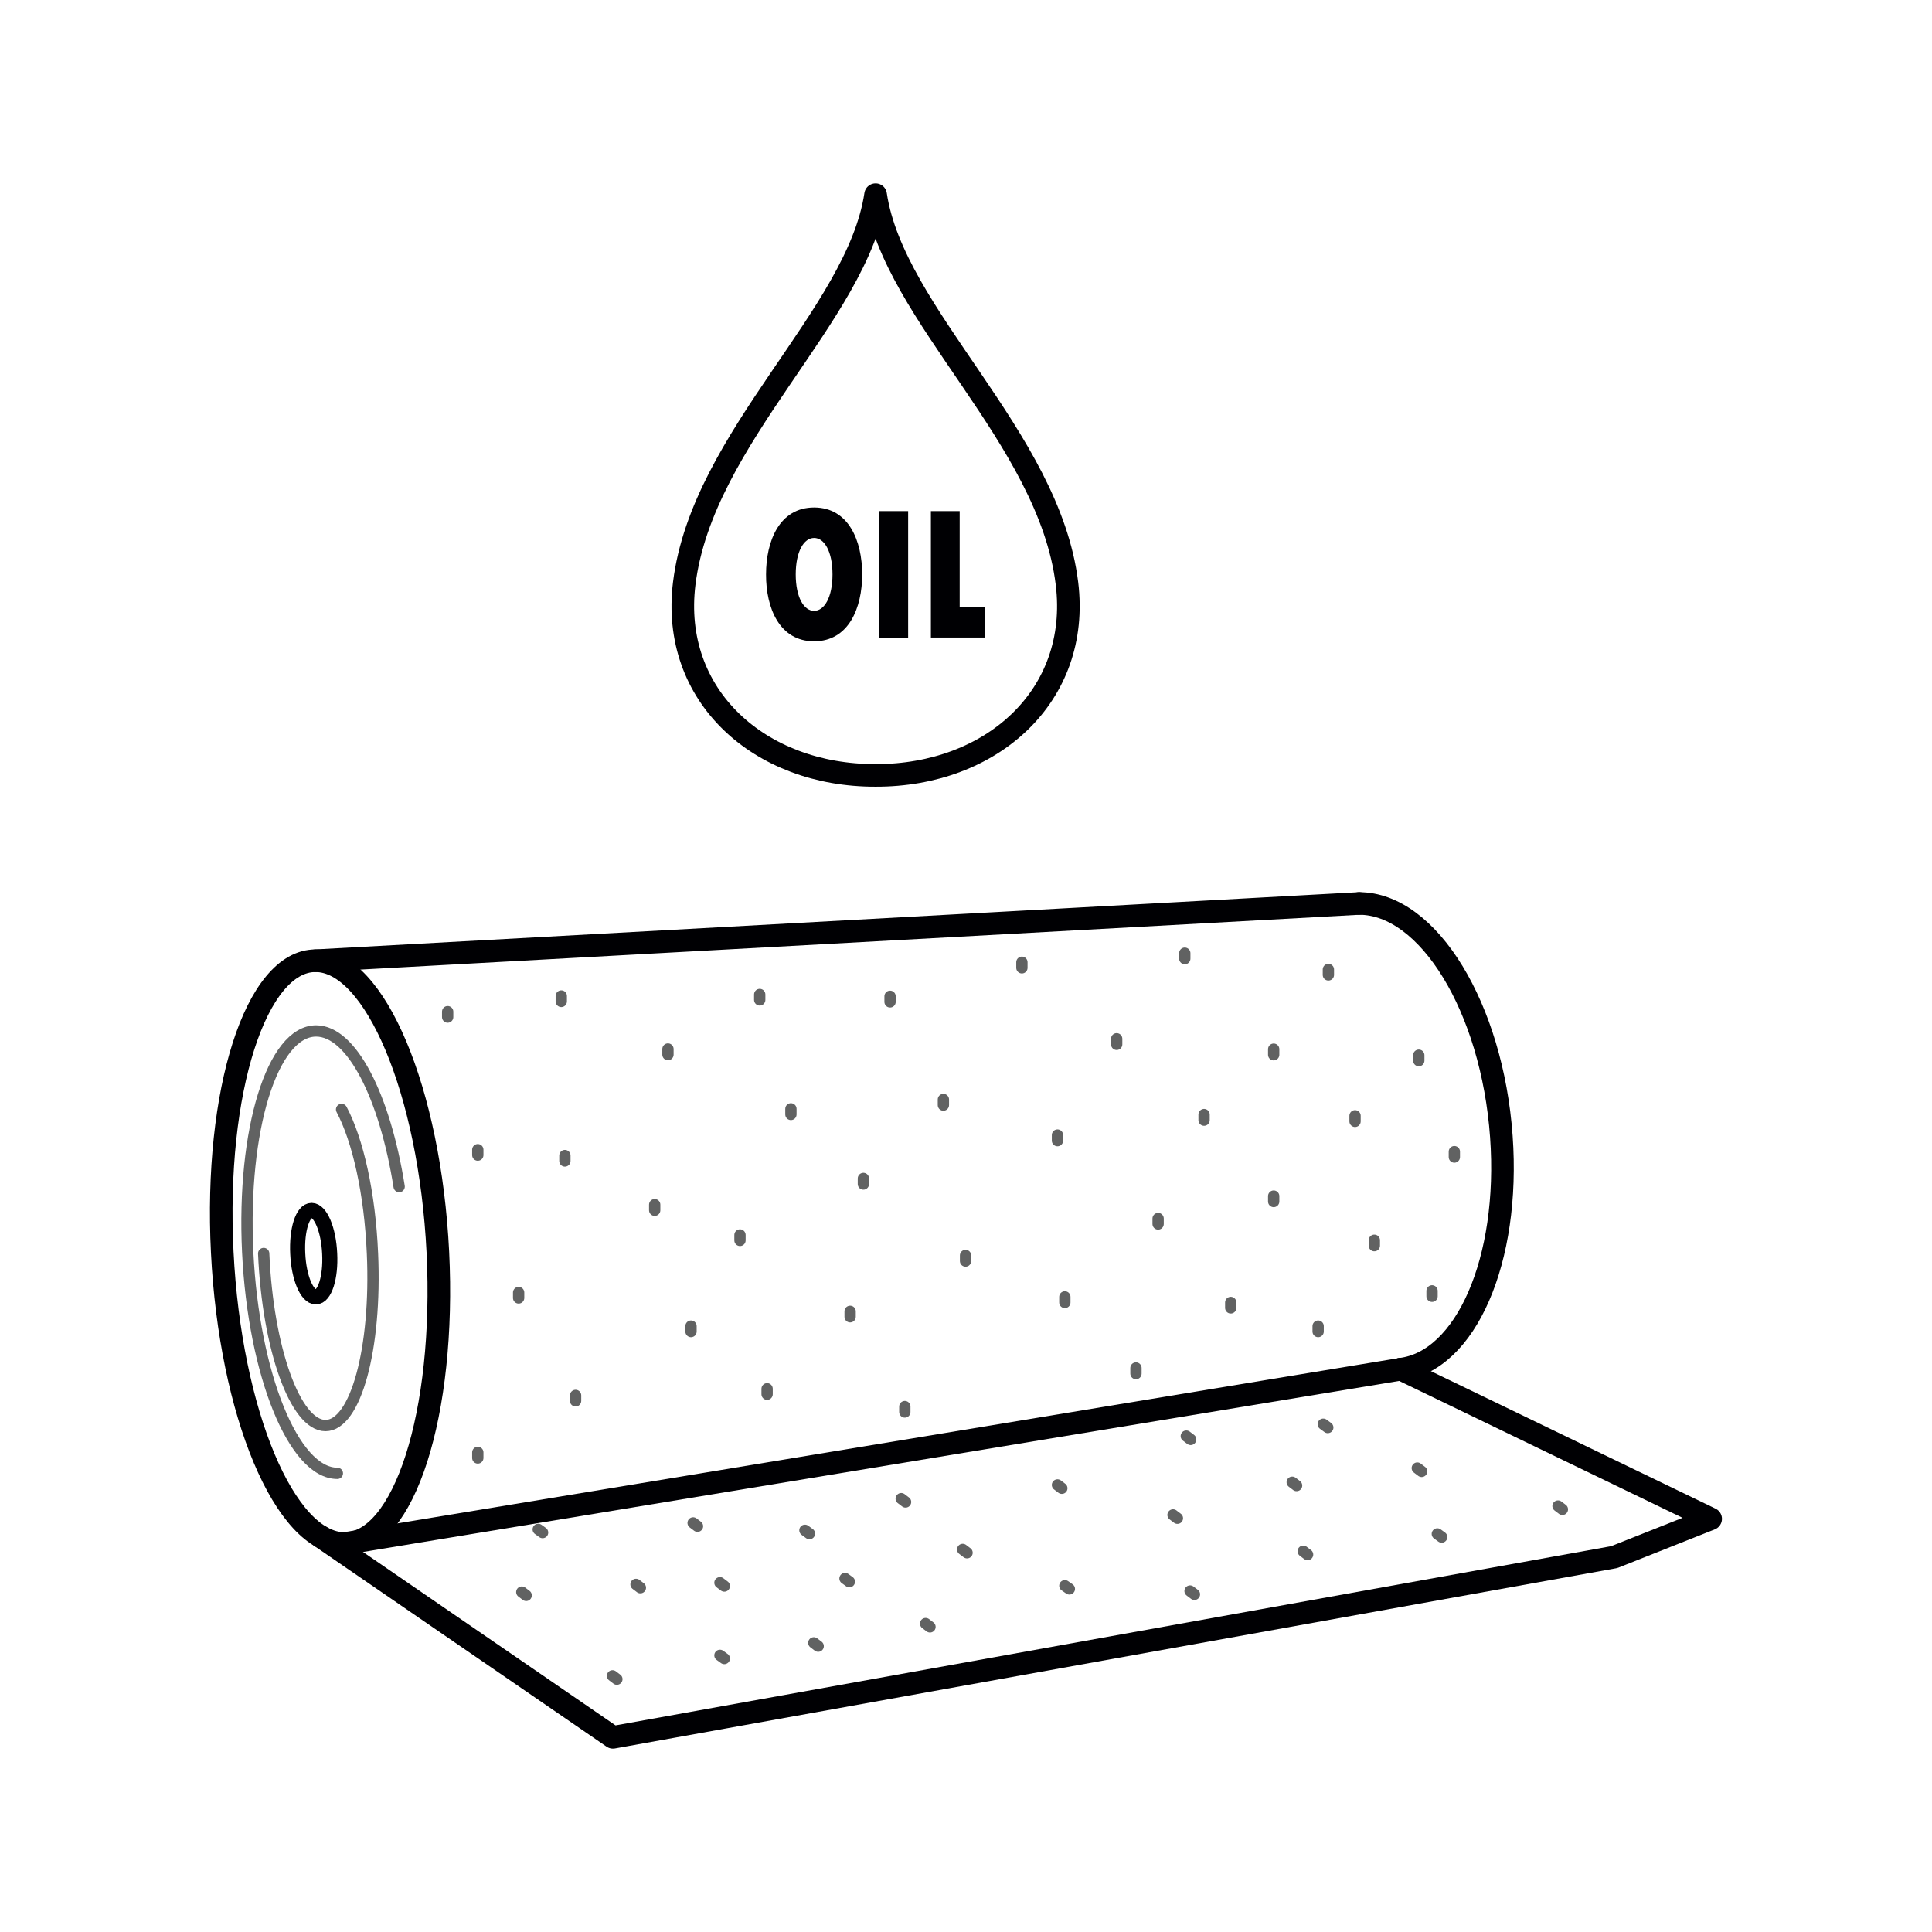 <?xml version="1.0" encoding="utf-8"?>
<!-- Generator: Adobe Illustrator 23.0.1, SVG Export Plug-In . SVG Version: 6.00 Build 0)  -->
<svg version="1.1" id="Слой_1" xmlns="http://www.w3.org/2000/svg" xmlns:xlink="http://www.w3.org/1999/xlink" x="0px" y="0px"
	 viewBox="0 0 128.22 128.22" style="enable-background:new 0 0 128.22 128.22;" xml:space="preserve">
<style type="text/css">
	
		.st0{fill-rule:evenodd;clip-rule:evenodd;fill:none;stroke:#000003;stroke-width:1.5;stroke-linecap:round;stroke-linejoin:round;stroke-miterlimit:22.926;}
	
		.st1{fill-rule:evenodd;clip-rule:evenodd;fill:none;stroke:#000003;stroke-width:1;stroke-linecap:round;stroke-linejoin:round;stroke-miterlimit:22.926;}
	
		.st2{fill-rule:evenodd;clip-rule:evenodd;fill:none;stroke:#616262;stroke-width:0.75;stroke-linecap:round;stroke-linejoin:round;stroke-miterlimit:22.926;}
	.st3{fill-rule:evenodd;clip-rule:evenodd;fill:#000003;}
</style>
<g>
	<path class="st0" d="M20.94,63.76c3.95,0,7.59,8.66,8.12,19.34c0.53,10.68-2.24,19.34-6.19,19.34c-3.95,0-7.59-8.66-8.12-19.34
		C14.21,72.42,16.99,63.76,20.94,63.76z"/>
	<path class="st0" d="M90.2,59.96c4.6,0,8.83,6.93,9.44,15.47c0.59,8.21-2.37,14.92-6.68,15.44"/>
	<line class="st0" x1="20.94" y1="63.76" x2="90.2" y2="59.96"/>
	<line class="st0" x1="22.87" y1="102.44" x2="92.97" y2="90.87"/>
	<path class="st1" d="M20.68,80.33c0.59,0,1.13,1.28,1.2,2.87c0.08,1.58-0.33,2.87-0.92,2.87c-0.59,0-1.13-1.28-1.2-2.87
		C19.68,81.61,20.09,80.33,20.68,80.33z"/>
	<polyline class="st0" points="21.27,101.97 40.68,115.3 107.13,103.34 113.53,100.8 92.97,90.87 	"/>
	<path class="st2" d="M22.39,97.78c-2.9,0-5.56-6.57-5.95-14.68c-0.39-8.11,1.64-14.68,4.54-14.68c2.36,0,4.56,4.34,5.51,10.33"/>
	<path class="st2" d="M22.67,73.63c1.08,2.04,1.88,5.56,2.05,9.57C25,89.5,23.6,94.61,21.6,94.61c-2,0-3.83-5.11-4.1-11.42"/>
	<line class="st2" x1="29.71" y1="67.14" x2="29.71" y2="67.5"/>
	<line class="st2" x1="43.45" y1="79.95" x2="43.45" y2="80.32"/>
	<line class="st2" x1="34.42" y1="85.78" x2="34.42" y2="86.14"/>
	<line class="st2" x1="37.49" y1="76.69" x2="37.49" y2="77.05"/>
	<line class="st2" x1="45.86" y1="88.01" x2="45.86" y2="88.37"/>
	<line class="st2" x1="38.2" y1="92.61" x2="38.2" y2="92.97"/>
	<line class="st2" x1="31.71" y1="96.39" x2="31.71" y2="96.76"/>
	<line class="st2" x1="44.33" y1="69.62" x2="44.33" y2="69.99"/>
	<line class="st2" x1="34.63" y1="105.66" x2="34.92" y2="105.88"/>
	<line class="st2" x1="42.21" y1="105.15" x2="42.5" y2="105.37"/>
	<line class="st2" x1="40.65" y1="111.22" x2="40.94" y2="111.44"/>
	<line class="st2" x1="54.01" y1="109.03" x2="54.3" y2="109.25"/>
	<line class="st2" x1="47.78" y1="109.86" x2="48.07" y2="110.07"/>
	<line class="st2" x1="46" y1="101.07" x2="46.29" y2="101.29"/>
	<line class="st2" x1="35.72" y1="101.5" x2="36.01" y2="101.71"/>
	<line class="st2" x1="47.78" y1="105.04" x2="48.07" y2="105.26"/>
	<line class="st2" x1="37.25" y1="66.1" x2="37.25" y2="66.46"/>
	<line class="st2" x1="31.71" y1="76.3" x2="31.71" y2="76.66"/>
	<line class="st2" x1="49.11" y1="81.96" x2="49.11" y2="82.32"/>
	<line class="st2" x1="50.91" y1="92.17" x2="50.91" y2="92.53"/>
	<line class="st2" x1="52.49" y1="73.59" x2="52.49" y2="73.96"/>
	<line class="st2" x1="50.42" y1="66" x2="50.42" y2="66.36"/>
	<line class="st2" x1="57.3" y1="78.21" x2="57.3" y2="78.58"/>
	<line class="st2" x1="56.42" y1="87.03" x2="56.42" y2="87.39"/>
	<line class="st2" x1="60.05" y1="93.35" x2="60.05" y2="93.71"/>
	<line class="st2" x1="64.08" y1="83.32" x2="64.08" y2="83.69"/>
	<line class="st2" x1="62.61" y1="72.97" x2="62.61" y2="73.34"/>
	<line class="st2" x1="59.07" y1="66.12" x2="59.07" y2="66.49"/>
	<line class="st2" x1="67.82" y1="63.86" x2="67.82" y2="64.23"/>
	<line class="st2" x1="70.18" y1="75.33" x2="70.18" y2="75.7"/>
	<line class="st2" x1="70.67" y1="86.07" x2="70.67" y2="86.44"/>
	<line class="st2" x1="75.39" y1="90.79" x2="75.39" y2="91.16"/>
	<line class="st2" x1="76.86" y1="80.87" x2="76.86" y2="81.23"/>
	<line class="st2" x1="74.11" y1="68.94" x2="74.11" y2="69.31"/>
	<line class="st2" x1="78.63" y1="63.26" x2="78.63" y2="63.62"/>
	<line class="st2" x1="79.91" y1="73.97" x2="79.91" y2="74.34"/>
	<line class="st2" x1="81.68" y1="86.44" x2="81.68" y2="86.8"/>
	<line class="st2" x1="84.53" y1="79.38" x2="84.53" y2="79.74"/>
	<line class="st2" x1="87.48" y1="88.01" x2="87.48" y2="88.37"/>
	<line class="st2" x1="91.21" y1="82.31" x2="91.21" y2="82.67"/>
	<line class="st2" x1="84.53" y1="69.63" x2="84.53" y2="70"/>
	<line class="st2" x1="88.16" y1="64.34" x2="88.16" y2="64.7"/>
	<line class="st2" x1="89.93" y1="74.05" x2="89.93" y2="74.42"/>
	<line class="st2" x1="94.16" y1="70.03" x2="94.16" y2="70.39"/>
	<line class="st2" x1="95.04" y1="85.67" x2="95.04" y2="86.03"/>
	<line class="st2" x1="96.52" y1="76.43" x2="96.52" y2="76.79"/>
	<line class="st2" x1="61.43" y1="107.75" x2="61.72" y2="107.97"/>
	<line class="st2" x1="56.08" y1="104.76" x2="56.37" y2="104.97"/>
	<line class="st2" x1="59.81" y1="99.46" x2="60.1" y2="99.68"/>
	<line class="st2" x1="53.42" y1="101.56" x2="53.72" y2="101.78"/>
	<line class="st2" x1="70.67" y1="105.24" x2="70.97" y2="105.45"/>
	<line class="st2" x1="70.18" y1="98.55" x2="70.47" y2="98.77"/>
	<line class="st2" x1="63.89" y1="102.83" x2="64.18" y2="103.05"/>
	<line class="st2" x1="77.85" y1="100.54" x2="78.14" y2="100.76"/>
	<line class="st2" x1="86.49" y1="102.95" x2="86.78" y2="103.17"/>
	<line class="st2" x1="87.82" y1="94.52" x2="88.12" y2="94.74"/>
	<line class="st2" x1="85.76" y1="98.37" x2="86.05" y2="98.59"/>
	<line class="st2" x1="78.73" y1="95.31" x2="79.02" y2="95.53"/>
	<line class="st2" x1="78.98" y1="105.59" x2="79.27" y2="105.81"/>
	<line class="st2" x1="95.39" y1="101.8" x2="95.68" y2="102.01"/>
	<line class="st2" x1="94.06" y1="97.43" x2="94.35" y2="97.65"/>
	<line class="st2" x1="103.4" y1="99.95" x2="103.69" y2="100.17"/>
</g>
<g>
	<path class="st0" d="M58.11,51.46c-7.7,0.02-13.62-5.29-12.7-12.74c1.2-9.73,11.5-17.78,12.7-25.8c1.2,8.03,11.51,16.08,12.7,25.8
		C71.73,46.17,65.81,51.48,58.11,51.46z"/>
	<path class="st3" d="M54.03,42.56c2.3,0,3.19-2.22,3.19-4.44c0-2.22-0.89-4.44-3.19-4.44c-2.3,0-3.19,2.22-3.19,4.44
		C50.83,40.33,51.72,42.56,54.03,42.56L54.03,42.56z M54.03,40.54c-0.68,0-1.22-0.9-1.22-2.42c0-1.52,0.54-2.42,1.22-2.42
		c0.68,0,1.22,0.9,1.22,2.42C55.25,39.64,54.71,40.54,54.03,40.54z"/>
	<rect x="58.36" y="33.92" class="st3" width="1.91" height="8.4"/>
	<polygon class="st3" points="61.78,42.31 65.38,42.31 65.38,40.3 63.69,40.3 63.69,33.92 61.78,33.92 	"/>
</g>
</svg>
